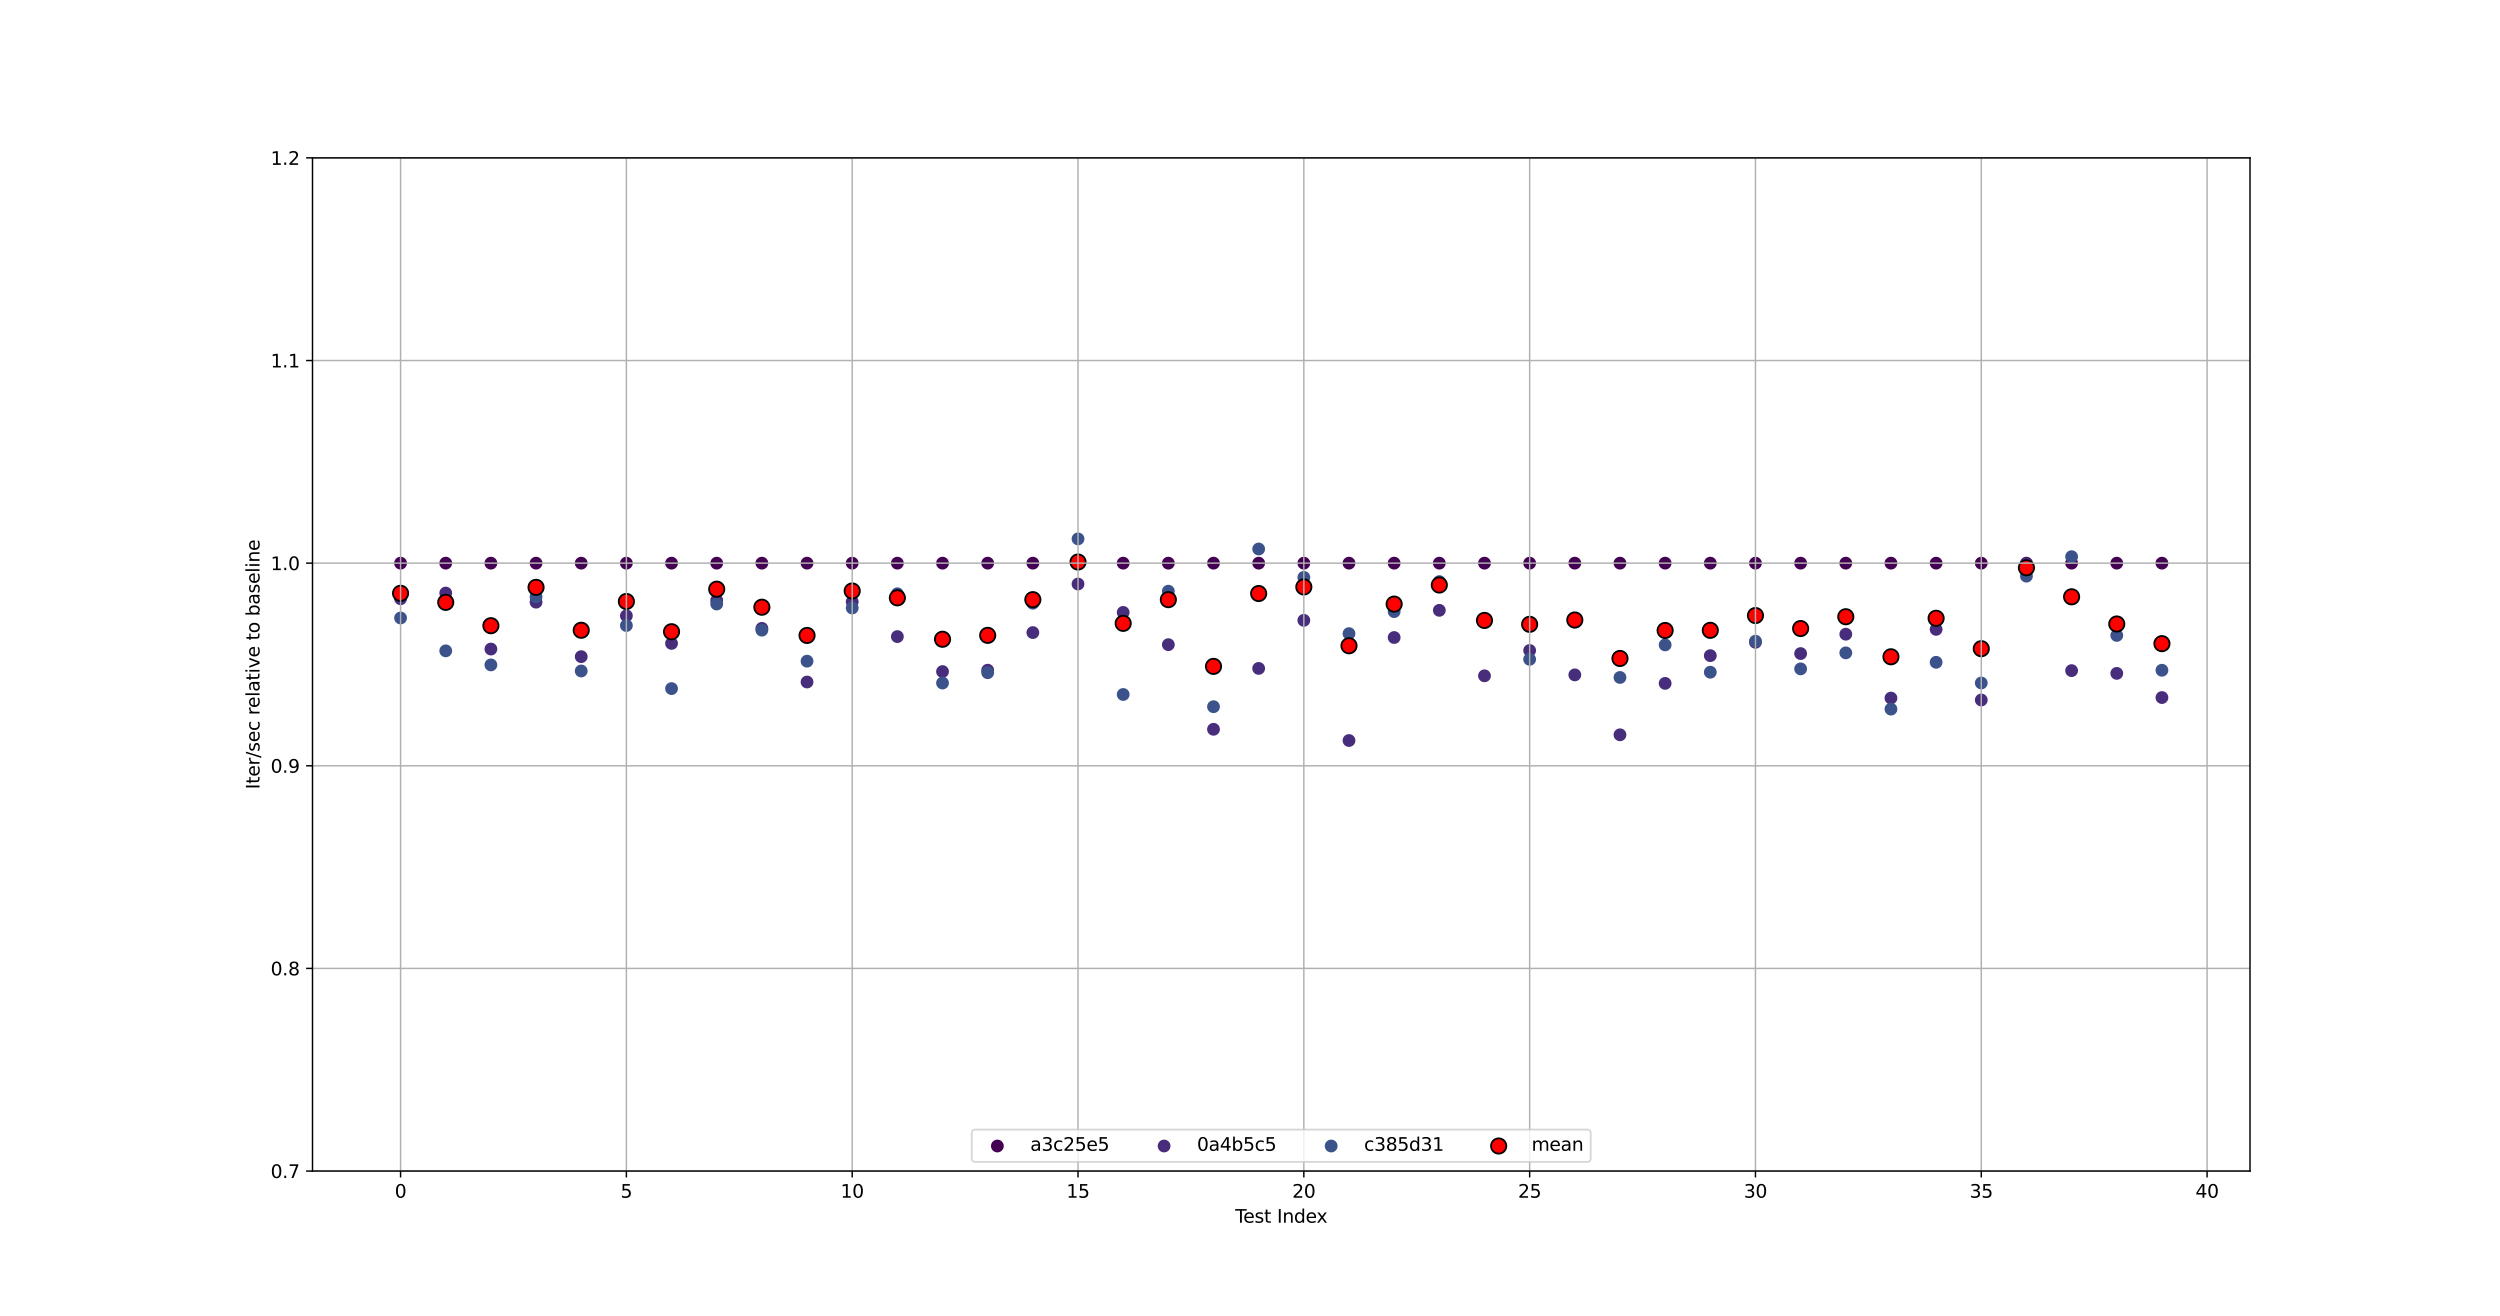 <?xml version="1.0" encoding="utf-8" standalone="no"?>
<!DOCTYPE svg PUBLIC "-//W3C//DTD SVG 1.1//EN"
  "http://www.w3.org/Graphics/SVG/1.1/DTD/svg11.dtd">
<svg xmlns:xlink="http://www.w3.org/1999/xlink" width="1368pt" height="720pt" viewBox="0 0 1368 720" xmlns="http://www.w3.org/2000/svg" version="1.1">
 <defs>
  <style type="text/css">*{stroke-linejoin: round; stroke-linecap: butt}</style>
 </defs>
 <g id="figure_1">
  <g id="patch_1">
   <path d="M 0 720 
L 1368 720 
L 1368 0 
L 0 0 
z
" style="fill: #ffffff"/>
  </g>
  <g id="axes_1">
   <g id="patch_2">
    <path d="M 171 640.8 
L 1231.2 640.8 
L 1231.2 86.4 
L 171 86.4 
z
" style="fill: #ffffff"/>
   </g>
   <g id="PathCollection_1">
    <defs>
     <path id="m8fc1630a87" d="M 0 3 
C 0.796 3 1.559 2.684 2.121 2.121 
C 2.684 1.559 3 0.796 3 0 
C 3 -0.796 2.684 -1.559 2.121 -2.121 
C 1.559 -2.684 0.796 -3 0 -3 
C -0.796 -3 -1.559 -2.684 -2.121 -2.121 
C -2.684 -1.559 -3 -0.796 -3 0 
C -3 0.796 -2.684 1.559 -2.121 2.121 
C -1.559 2.684 -0.796 3 0 3 
z
" style="stroke: #440154"/>
    </defs>
    <g clip-path="url(#pbb18da3e48)">
     <use xlink:href="#m8fc1630a87" x="219.191" y="308.16" style="fill: #440154; stroke: #440154"/>
    </g>
   </g>
   <g id="PathCollection_2">
    <defs>
     <path id="m961dd4db34" d="M 0 3 
C 0.796 3 1.559 2.684 2.121 2.121 
C 2.684 1.559 3 0.796 3 0 
C 3 -0.796 2.684 -1.559 2.121 -2.121 
C 1.559 -2.684 0.796 -3 0 -3 
C -0.796 -3 -1.559 -2.684 -2.121 -2.121 
C -2.684 -1.559 -3 -0.796 -3 0 
C -3 0.796 -2.684 1.559 -2.121 2.121 
C -1.559 2.684 -0.796 3 0 3 
z
" style="stroke: #472d7b"/>
    </defs>
    <g clip-path="url(#pbb18da3e48)">
     <use xlink:href="#m961dd4db34" x="219.191" y="327.631" style="fill: #472d7b; stroke: #472d7b"/>
    </g>
   </g>
   <g id="PathCollection_3">
    <defs>
     <path id="m133e58f0ca" d="M 0 3 
C 0.796 3 1.559 2.684 2.121 2.121 
C 2.684 1.559 3 0.796 3 0 
C 3 -0.796 2.684 -1.559 2.121 -2.121 
C 1.559 -2.684 0.796 -3 0 -3 
C -0.796 -3 -1.559 -2.684 -2.121 -2.121 
C -2.684 -1.559 -3 -0.796 -3 0 
C -3 0.796 -2.684 1.559 -2.121 2.121 
C -1.559 2.684 -0.796 3 0 3 
z
" style="stroke: #3b528b"/>
    </defs>
    <g clip-path="url(#pbb18da3e48)">
     <use xlink:href="#m133e58f0ca" x="219.191" y="338.146" style="fill: #3b528b; stroke: #3b528b"/>
    </g>
   </g>
   <g id="PathCollection_4">
    <defs>
     <path id="m217c7705a6" d="M 0 4.183 
C 1.109 4.183 2.174 3.743 2.958 2.958 
C 3.743 2.174 4.183 1.109 4.183 0 
C 4.183 -1.109 3.743 -2.174 2.958 -2.958 
C 2.174 -3.743 1.109 -4.183 0 -4.183 
C -1.109 -4.183 -2.174 -3.743 -2.958 -2.958 
C -3.743 -2.174 -4.183 -1.109 -4.183 0 
C -4.183 1.109 -3.743 2.174 -2.958 2.958 
C -2.174 3.743 -1.109 4.183 0 4.183 
z
" style="stroke: #000000"/>
    </defs>
    <g clip-path="url(#pbb18da3e48)">
     <use xlink:href="#m217c7705a6" x="219.191" y="324.646" style="fill: #ff0000; stroke: #000000"/>
    </g>
   </g>
   <g id="PathCollection_5">
    <g clip-path="url(#pbb18da3e48)">
     <use xlink:href="#m8fc1630a87" x="243.904" y="308.16" style="fill: #440154; stroke: #440154"/>
    </g>
   </g>
   <g id="PathCollection_6">
    <g clip-path="url(#pbb18da3e48)">
     <use xlink:href="#m961dd4db34" x="243.904" y="324.518" style="fill: #472d7b; stroke: #472d7b"/>
    </g>
   </g>
   <g id="PathCollection_7">
    <g clip-path="url(#pbb18da3e48)">
     <use xlink:href="#m133e58f0ca" x="243.904" y="356.144" style="fill: #3b528b; stroke: #3b528b"/>
    </g>
   </g>
   <g id="PathCollection_8">
    <g clip-path="url(#pbb18da3e48)">
     <use xlink:href="#m217c7705a6" x="243.904" y="329.607" style="fill: #ff0000; stroke: #000000"/>
    </g>
   </g>
   <g id="PathCollection_9">
    <g clip-path="url(#pbb18da3e48)">
     <use xlink:href="#m8fc1630a87" x="268.617" y="308.16" style="fill: #440154; stroke: #440154"/>
    </g>
   </g>
   <g id="PathCollection_10">
    <g clip-path="url(#pbb18da3e48)">
     <use xlink:href="#m961dd4db34" x="268.617" y="355.158" style="fill: #472d7b; stroke: #472d7b"/>
    </g>
   </g>
   <g id="PathCollection_11">
    <g clip-path="url(#pbb18da3e48)">
     <use xlink:href="#m133e58f0ca" x="268.617" y="363.835" style="fill: #3b528b; stroke: #3b528b"/>
    </g>
   </g>
   <g id="PathCollection_12">
    <g clip-path="url(#pbb18da3e48)">
     <use xlink:href="#m217c7705a6" x="268.617" y="342.384" style="fill: #ff0000; stroke: #000000"/>
    </g>
   </g>
   <g id="PathCollection_13">
    <g clip-path="url(#pbb18da3e48)">
     <use xlink:href="#m8fc1630a87" x="293.331" y="308.16" style="fill: #440154; stroke: #440154"/>
    </g>
   </g>
   <g id="PathCollection_14">
    <g clip-path="url(#pbb18da3e48)">
     <use xlink:href="#m961dd4db34" x="293.331" y="329.508" style="fill: #472d7b; stroke: #472d7b"/>
    </g>
   </g>
   <g id="PathCollection_15">
    <g clip-path="url(#pbb18da3e48)">
     <use xlink:href="#m133e58f0ca" x="293.331" y="326.53" style="fill: #3b528b; stroke: #3b528b"/>
    </g>
   </g>
   <g id="PathCollection_16">
    <g clip-path="url(#pbb18da3e48)">
     <use xlink:href="#m217c7705a6" x="293.331" y="321.399" style="fill: #ff0000; stroke: #000000"/>
    </g>
   </g>
   <g id="PathCollection_17">
    <g clip-path="url(#pbb18da3e48)">
     <use xlink:href="#m8fc1630a87" x="318.044" y="308.16" style="fill: #440154; stroke: #440154"/>
    </g>
   </g>
   <g id="PathCollection_18">
    <g clip-path="url(#pbb18da3e48)">
     <use xlink:href="#m961dd4db34" x="318.044" y="359.321" style="fill: #472d7b; stroke: #472d7b"/>
    </g>
   </g>
   <g id="PathCollection_19">
    <g clip-path="url(#pbb18da3e48)">
     <use xlink:href="#m133e58f0ca" x="318.044" y="367.163" style="fill: #3b528b; stroke: #3b528b"/>
    </g>
   </g>
   <g id="PathCollection_20">
    <g clip-path="url(#pbb18da3e48)">
     <use xlink:href="#m217c7705a6" x="318.044" y="344.881" style="fill: #ff0000; stroke: #000000"/>
    </g>
   </g>
   <g id="PathCollection_21">
    <g clip-path="url(#pbb18da3e48)">
     <use xlink:href="#m8fc1630a87" x="342.757" y="308.16" style="fill: #440154; stroke: #440154"/>
    </g>
   </g>
   <g id="PathCollection_22">
    <g clip-path="url(#pbb18da3e48)">
     <use xlink:href="#m961dd4db34" x="342.757" y="336.953" style="fill: #472d7b; stroke: #472d7b"/>
    </g>
   </g>
   <g id="PathCollection_23">
    <g clip-path="url(#pbb18da3e48)">
     <use xlink:href="#m133e58f0ca" x="342.757" y="342.282" style="fill: #3b528b; stroke: #3b528b"/>
    </g>
   </g>
   <g id="PathCollection_24">
    <g clip-path="url(#pbb18da3e48)">
     <use xlink:href="#m217c7705a6" x="342.757" y="329.132" style="fill: #ff0000; stroke: #000000"/>
    </g>
   </g>
   <g id="PathCollection_25">
    <g clip-path="url(#pbb18da3e48)">
     <use xlink:href="#m8fc1630a87" x="367.471" y="308.16" style="fill: #440154; stroke: #440154"/>
    </g>
   </g>
   <g id="PathCollection_26">
    <g clip-path="url(#pbb18da3e48)">
     <use xlink:href="#m961dd4db34" x="367.471" y="352.074" style="fill: #472d7b; stroke: #472d7b"/>
    </g>
   </g>
   <g id="PathCollection_27">
    <g clip-path="url(#pbb18da3e48)">
     <use xlink:href="#m133e58f0ca" x="367.471" y="376.796" style="fill: #3b528b; stroke: #3b528b"/>
    </g>
   </g>
   <g id="PathCollection_28">
    <g clip-path="url(#pbb18da3e48)">
     <use xlink:href="#m217c7705a6" x="367.471" y="345.677" style="fill: #ff0000; stroke: #000000"/>
    </g>
   </g>
   <g id="PathCollection_29">
    <g clip-path="url(#pbb18da3e48)">
     <use xlink:href="#m8fc1630a87" x="392.184" y="308.16" style="fill: #440154; stroke: #440154"/>
    </g>
   </g>
   <g id="PathCollection_30">
    <g clip-path="url(#pbb18da3e48)">
     <use xlink:href="#m961dd4db34" x="392.184" y="328.508" style="fill: #472d7b; stroke: #472d7b"/>
    </g>
   </g>
   <g id="PathCollection_31">
    <g clip-path="url(#pbb18da3e48)">
     <use xlink:href="#m133e58f0ca" x="392.184" y="330.516" style="fill: #3b528b; stroke: #3b528b"/>
    </g>
   </g>
   <g id="PathCollection_32">
    <g clip-path="url(#pbb18da3e48)">
     <use xlink:href="#m217c7705a6" x="392.184" y="322.395" style="fill: #ff0000; stroke: #000000"/>
    </g>
   </g>
   <g id="PathCollection_33">
    <g clip-path="url(#pbb18da3e48)">
     <use xlink:href="#m8fc1630a87" x="416.897" y="308.16" style="fill: #440154; stroke: #440154"/>
    </g>
   </g>
   <g id="PathCollection_34">
    <g clip-path="url(#pbb18da3e48)">
     <use xlink:href="#m961dd4db34" x="416.897" y="343.837" style="fill: #472d7b; stroke: #472d7b"/>
    </g>
   </g>
   <g id="PathCollection_35">
    <g clip-path="url(#pbb18da3e48)">
     <use xlink:href="#m133e58f0ca" x="416.897" y="344.821" style="fill: #3b528b; stroke: #3b528b"/>
    </g>
   </g>
   <g id="PathCollection_36">
    <g clip-path="url(#pbb18da3e48)">
     <use xlink:href="#m217c7705a6" x="416.897" y="332.273" style="fill: #ff0000; stroke: #000000"/>
    </g>
   </g>
   <g id="PathCollection_37">
    <g clip-path="url(#pbb18da3e48)">
     <use xlink:href="#m8fc1630a87" x="441.61" y="308.16" style="fill: #440154; stroke: #440154"/>
    </g>
   </g>
   <g id="PathCollection_38">
    <g clip-path="url(#pbb18da3e48)">
     <use xlink:href="#m961dd4db34" x="441.61" y="373.201" style="fill: #472d7b; stroke: #472d7b"/>
    </g>
   </g>
   <g id="PathCollection_39">
    <g clip-path="url(#pbb18da3e48)">
     <use xlink:href="#m133e58f0ca" x="441.61" y="361.795" style="fill: #3b528b; stroke: #3b528b"/>
    </g>
   </g>
   <g id="PathCollection_40">
    <g clip-path="url(#pbb18da3e48)">
     <use xlink:href="#m217c7705a6" x="441.61" y="347.719" style="fill: #ff0000; stroke: #000000"/>
    </g>
   </g>
   <g id="PathCollection_41">
    <g clip-path="url(#pbb18da3e48)">
     <use xlink:href="#m8fc1630a87" x="466.324" y="308.16" style="fill: #440154; stroke: #440154"/>
    </g>
   </g>
   <g id="PathCollection_42">
    <g clip-path="url(#pbb18da3e48)">
     <use xlink:href="#m961dd4db34" x="466.324" y="329.308" style="fill: #472d7b; stroke: #472d7b"/>
    </g>
   </g>
   <g id="PathCollection_43">
    <g clip-path="url(#pbb18da3e48)">
     <use xlink:href="#m133e58f0ca" x="466.324" y="332.69" style="fill: #3b528b; stroke: #3b528b"/>
    </g>
   </g>
   <g id="PathCollection_44">
    <g clip-path="url(#pbb18da3e48)">
     <use xlink:href="#m217c7705a6" x="466.324" y="323.386" style="fill: #ff0000; stroke: #000000"/>
    </g>
   </g>
   <g id="PathCollection_45">
    <g clip-path="url(#pbb18da3e48)">
     <use xlink:href="#m8fc1630a87" x="491.037" y="308.16" style="fill: #440154; stroke: #440154"/>
    </g>
   </g>
   <g id="PathCollection_46">
    <g clip-path="url(#pbb18da3e48)">
     <use xlink:href="#m961dd4db34" x="491.037" y="348.338" style="fill: #472d7b; stroke: #472d7b"/>
    </g>
   </g>
   <g id="PathCollection_47">
    <g clip-path="url(#pbb18da3e48)">
     <use xlink:href="#m133e58f0ca" x="491.037" y="324.912" style="fill: #3b528b; stroke: #3b528b"/>
    </g>
   </g>
   <g id="PathCollection_48">
    <g clip-path="url(#pbb18da3e48)">
     <use xlink:href="#m217c7705a6" x="491.037" y="327.137" style="fill: #ff0000; stroke: #000000"/>
    </g>
   </g>
   <g id="PathCollection_49">
    <g clip-path="url(#pbb18da3e48)">
     <use xlink:href="#m8fc1630a87" x="515.75" y="308.16" style="fill: #440154; stroke: #440154"/>
    </g>
   </g>
   <g id="PathCollection_50">
    <g clip-path="url(#pbb18da3e48)">
     <use xlink:href="#m961dd4db34" x="515.75" y="367.482" style="fill: #472d7b; stroke: #472d7b"/>
    </g>
   </g>
   <g id="PathCollection_51">
    <g clip-path="url(#pbb18da3e48)">
     <use xlink:href="#m133e58f0ca" x="515.75" y="373.748" style="fill: #3b528b; stroke: #3b528b"/>
    </g>
   </g>
   <g id="PathCollection_52">
    <g clip-path="url(#pbb18da3e48)">
     <use xlink:href="#m217c7705a6" x="515.75" y="349.797" style="fill: #ff0000; stroke: #000000"/>
    </g>
   </g>
   <g id="PathCollection_53">
    <g clip-path="url(#pbb18da3e48)">
     <use xlink:href="#m8fc1630a87" x="540.464" y="308.16" style="fill: #440154; stroke: #440154"/>
    </g>
   </g>
   <g id="PathCollection_54">
    <g clip-path="url(#pbb18da3e48)">
     <use xlink:href="#m961dd4db34" x="540.464" y="366.73" style="fill: #472d7b; stroke: #472d7b"/>
    </g>
   </g>
   <g id="PathCollection_55">
    <g clip-path="url(#pbb18da3e48)">
     <use xlink:href="#m133e58f0ca" x="540.464" y="368.109" style="fill: #3b528b; stroke: #3b528b"/>
    </g>
   </g>
   <g id="PathCollection_56">
    <g clip-path="url(#pbb18da3e48)">
     <use xlink:href="#m217c7705a6" x="540.464" y="347.666" style="fill: #ff0000; stroke: #000000"/>
    </g>
   </g>
   <g id="PathCollection_57">
    <g clip-path="url(#pbb18da3e48)">
     <use xlink:href="#m8fc1630a87" x="565.177" y="308.16" style="fill: #440154; stroke: #440154"/>
    </g>
   </g>
   <g id="PathCollection_58">
    <g clip-path="url(#pbb18da3e48)">
     <use xlink:href="#m961dd4db34" x="565.177" y="346.145" style="fill: #472d7b; stroke: #472d7b"/>
    </g>
   </g>
   <g id="PathCollection_59">
    <g clip-path="url(#pbb18da3e48)">
     <use xlink:href="#m133e58f0ca" x="565.177" y="330.088" style="fill: #3b528b; stroke: #3b528b"/>
    </g>
   </g>
   <g id="PathCollection_60">
    <g clip-path="url(#pbb18da3e48)">
     <use xlink:href="#m217c7705a6" x="565.177" y="328.131" style="fill: #ff0000; stroke: #000000"/>
    </g>
   </g>
   <g id="PathCollection_61">
    <g clip-path="url(#pbb18da3e48)">
     <use xlink:href="#m8fc1630a87" x="589.89" y="308.16" style="fill: #440154; stroke: #440154"/>
    </g>
   </g>
   <g id="PathCollection_62">
    <g clip-path="url(#pbb18da3e48)">
     <use xlink:href="#m961dd4db34" x="589.89" y="319.575" style="fill: #472d7b; stroke: #472d7b"/>
    </g>
   </g>
   <g id="PathCollection_63">
    <g clip-path="url(#pbb18da3e48)">
     <use xlink:href="#m133e58f0ca" x="589.89" y="294.875" style="fill: #3b528b; stroke: #3b528b"/>
    </g>
   </g>
   <g id="PathCollection_64">
    <g clip-path="url(#pbb18da3e48)">
     <use xlink:href="#m217c7705a6" x="589.89" y="307.537" style="fill: #ff0000; stroke: #000000"/>
    </g>
   </g>
   <g id="PathCollection_65">
    <g clip-path="url(#pbb18da3e48)">
     <use xlink:href="#m8fc1630a87" x="614.603" y="308.16" style="fill: #440154; stroke: #440154"/>
    </g>
   </g>
   <g id="PathCollection_66">
    <g clip-path="url(#pbb18da3e48)">
     <use xlink:href="#m961dd4db34" x="614.603" y="335.116" style="fill: #472d7b; stroke: #472d7b"/>
    </g>
   </g>
   <g id="PathCollection_67">
    <g clip-path="url(#pbb18da3e48)">
     <use xlink:href="#m133e58f0ca" x="614.603" y="380.02" style="fill: #3b528b; stroke: #3b528b"/>
    </g>
   </g>
   <g id="PathCollection_68">
    <g clip-path="url(#pbb18da3e48)">
     <use xlink:href="#m217c7705a6" x="614.603" y="341.099" style="fill: #ff0000; stroke: #000000"/>
    </g>
   </g>
   <g id="PathCollection_69">
    <g clip-path="url(#pbb18da3e48)">
     <use xlink:href="#m8fc1630a87" x="639.317" y="308.16" style="fill: #440154; stroke: #440154"/>
    </g>
   </g>
   <g id="PathCollection_70">
    <g clip-path="url(#pbb18da3e48)">
     <use xlink:href="#m961dd4db34" x="639.317" y="352.756" style="fill: #472d7b; stroke: #472d7b"/>
    </g>
   </g>
   <g id="PathCollection_71">
    <g clip-path="url(#pbb18da3e48)">
     <use xlink:href="#m133e58f0ca" x="639.317" y="323.492" style="fill: #3b528b; stroke: #3b528b"/>
    </g>
   </g>
   <g id="PathCollection_72">
    <g clip-path="url(#pbb18da3e48)">
     <use xlink:href="#m217c7705a6" x="639.317" y="328.136" style="fill: #ff0000; stroke: #000000"/>
    </g>
   </g>
   <g id="PathCollection_73">
    <g clip-path="url(#pbb18da3e48)">
     <use xlink:href="#m8fc1630a87" x="664.03" y="308.16" style="fill: #440154; stroke: #440154"/>
    </g>
   </g>
   <g id="PathCollection_74">
    <g clip-path="url(#pbb18da3e48)">
     <use xlink:href="#m961dd4db34" x="664.03" y="399.068" style="fill: #472d7b; stroke: #472d7b"/>
    </g>
   </g>
   <g id="PathCollection_75">
    <g clip-path="url(#pbb18da3e48)">
     <use xlink:href="#m133e58f0ca" x="664.03" y="386.708" style="fill: #3b528b; stroke: #3b528b"/>
    </g>
   </g>
   <g id="PathCollection_76">
    <g clip-path="url(#pbb18da3e48)">
     <use xlink:href="#m217c7705a6" x="664.03" y="364.645" style="fill: #ff0000; stroke: #000000"/>
    </g>
   </g>
   <g id="PathCollection_77">
    <g clip-path="url(#pbb18da3e48)">
     <use xlink:href="#m8fc1630a87" x="688.743" y="308.16" style="fill: #440154; stroke: #440154"/>
    </g>
   </g>
   <g id="PathCollection_78">
    <g clip-path="url(#pbb18da3e48)">
     <use xlink:href="#m961dd4db34" x="688.743" y="365.761" style="fill: #472d7b; stroke: #472d7b"/>
    </g>
   </g>
   <g id="PathCollection_79">
    <g clip-path="url(#pbb18da3e48)">
     <use xlink:href="#m133e58f0ca" x="688.743" y="300.416" style="fill: #3b528b; stroke: #3b528b"/>
    </g>
   </g>
   <g id="PathCollection_80">
    <g clip-path="url(#pbb18da3e48)">
     <use xlink:href="#m217c7705a6" x="688.743" y="324.779" style="fill: #ff0000; stroke: #000000"/>
    </g>
   </g>
   <g id="PathCollection_81">
    <g clip-path="url(#pbb18da3e48)">
     <use xlink:href="#m8fc1630a87" x="713.457" y="308.16" style="fill: #440154; stroke: #440154"/>
    </g>
   </g>
   <g id="PathCollection_82">
    <g clip-path="url(#pbb18da3e48)">
     <use xlink:href="#m961dd4db34" x="713.457" y="339.451" style="fill: #472d7b; stroke: #472d7b"/>
    </g>
   </g>
   <g id="PathCollection_83">
    <g clip-path="url(#pbb18da3e48)">
     <use xlink:href="#m133e58f0ca" x="713.457" y="315.951" style="fill: #3b528b; stroke: #3b528b"/>
    </g>
   </g>
   <g id="PathCollection_84">
    <g clip-path="url(#pbb18da3e48)">
     <use xlink:href="#m217c7705a6" x="713.457" y="321.187" style="fill: #ff0000; stroke: #000000"/>
    </g>
   </g>
   <g id="PathCollection_85">
    <g clip-path="url(#pbb18da3e48)">
     <use xlink:href="#m8fc1630a87" x="738.17" y="308.16" style="fill: #440154; stroke: #440154"/>
    </g>
   </g>
   <g id="PathCollection_86">
    <g clip-path="url(#pbb18da3e48)">
     <use xlink:href="#m961dd4db34" x="738.17" y="405.208" style="fill: #472d7b; stroke: #472d7b"/>
    </g>
   </g>
   <g id="PathCollection_87">
    <g clip-path="url(#pbb18da3e48)">
     <use xlink:href="#m133e58f0ca" x="738.17" y="346.725" style="fill: #3b528b; stroke: #3b528b"/>
    </g>
   </g>
   <g id="PathCollection_88">
    <g clip-path="url(#pbb18da3e48)">
     <use xlink:href="#m217c7705a6" x="738.17" y="353.364" style="fill: #ff0000; stroke: #000000"/>
    </g>
   </g>
   <g id="PathCollection_89">
    <g clip-path="url(#pbb18da3e48)">
     <use xlink:href="#m8fc1630a87" x="762.883" y="308.16" style="fill: #440154; stroke: #440154"/>
    </g>
   </g>
   <g id="PathCollection_90">
    <g clip-path="url(#pbb18da3e48)">
     <use xlink:href="#m961dd4db34" x="762.883" y="348.845" style="fill: #472d7b; stroke: #472d7b"/>
    </g>
   </g>
   <g id="PathCollection_91">
    <g clip-path="url(#pbb18da3e48)">
     <use xlink:href="#m133e58f0ca" x="762.883" y="334.665" style="fill: #3b528b; stroke: #3b528b"/>
    </g>
   </g>
   <g id="PathCollection_92">
    <g clip-path="url(#pbb18da3e48)">
     <use xlink:href="#m217c7705a6" x="762.883" y="330.557" style="fill: #ff0000; stroke: #000000"/>
    </g>
   </g>
   <g id="PathCollection_93">
    <g clip-path="url(#pbb18da3e48)">
     <use xlink:href="#m8fc1630a87" x="787.597" y="308.16" style="fill: #440154; stroke: #440154"/>
    </g>
   </g>
   <g id="PathCollection_94">
    <g clip-path="url(#pbb18da3e48)">
     <use xlink:href="#m961dd4db34" x="787.597" y="333.974" style="fill: #472d7b; stroke: #472d7b"/>
    </g>
   </g>
   <g id="PathCollection_95">
    <g clip-path="url(#pbb18da3e48)">
     <use xlink:href="#m133e58f0ca" x="787.597" y="318.239" style="fill: #3b528b; stroke: #3b528b"/>
    </g>
   </g>
   <g id="PathCollection_96">
    <g clip-path="url(#pbb18da3e48)">
     <use xlink:href="#m217c7705a6" x="787.597" y="320.124" style="fill: #ff0000; stroke: #000000"/>
    </g>
   </g>
   <g id="PathCollection_97">
    <g clip-path="url(#pbb18da3e48)">
     <use xlink:href="#m8fc1630a87" x="812.31" y="308.16" style="fill: #440154; stroke: #440154"/>
    </g>
   </g>
   <g id="PathCollection_98">
    <g clip-path="url(#pbb18da3e48)">
     <use xlink:href="#m961dd4db34" x="812.31" y="369.808" style="fill: #472d7b; stroke: #472d7b"/>
    </g>
   </g>
   <g id="PathCollection_99">
    <g clip-path="url(#pbb18da3e48)">
     <use xlink:href="#m133e58f0ca" x="812.31" y="340.508" style="fill: #3b528b; stroke: #3b528b"/>
    </g>
   </g>
   <g id="PathCollection_100">
    <g clip-path="url(#pbb18da3e48)">
     <use xlink:href="#m217c7705a6" x="812.31" y="339.492" style="fill: #ff0000; stroke: #000000"/>
    </g>
   </g>
   <g id="PathCollection_101">
    <g clip-path="url(#pbb18da3e48)">
     <use xlink:href="#m8fc1630a87" x="837.023" y="308.16" style="fill: #440154; stroke: #440154"/>
    </g>
   </g>
   <g id="PathCollection_102">
    <g clip-path="url(#pbb18da3e48)">
     <use xlink:href="#m961dd4db34" x="837.023" y="355.947" style="fill: #472d7b; stroke: #472d7b"/>
    </g>
   </g>
   <g id="PathCollection_103">
    <g clip-path="url(#pbb18da3e48)">
     <use xlink:href="#m133e58f0ca" x="837.023" y="360.777" style="fill: #3b528b; stroke: #3b528b"/>
    </g>
   </g>
   <g id="PathCollection_104">
    <g clip-path="url(#pbb18da3e48)">
     <use xlink:href="#m217c7705a6" x="837.023" y="341.628" style="fill: #ff0000; stroke: #000000"/>
    </g>
   </g>
   <g id="PathCollection_105">
    <g clip-path="url(#pbb18da3e48)">
     <use xlink:href="#m8fc1630a87" x="861.736" y="308.16" style="fill: #440154; stroke: #440154"/>
    </g>
   </g>
   <g id="PathCollection_106">
    <g clip-path="url(#pbb18da3e48)">
     <use xlink:href="#m961dd4db34" x="861.736" y="369.292" style="fill: #472d7b; stroke: #472d7b"/>
    </g>
   </g>
   <g id="PathCollection_107">
    <g clip-path="url(#pbb18da3e48)">
     <use xlink:href="#m133e58f0ca" x="861.736" y="340.328" style="fill: #3b528b; stroke: #3b528b"/>
    </g>
   </g>
   <g id="PathCollection_108">
    <g clip-path="url(#pbb18da3e48)">
     <use xlink:href="#m217c7705a6" x="861.736" y="339.26" style="fill: #ff0000; stroke: #000000"/>
    </g>
   </g>
   <g id="PathCollection_109">
    <g clip-path="url(#pbb18da3e48)">
     <use xlink:href="#m8fc1630a87" x="886.45" y="308.16" style="fill: #440154; stroke: #440154"/>
    </g>
   </g>
   <g id="PathCollection_110">
    <g clip-path="url(#pbb18da3e48)">
     <use xlink:href="#m961dd4db34" x="886.45" y="402.084" style="fill: #472d7b; stroke: #472d7b"/>
    </g>
   </g>
   <g id="PathCollection_111">
    <g clip-path="url(#pbb18da3e48)">
     <use xlink:href="#m133e58f0ca" x="886.45" y="370.709" style="fill: #3b528b; stroke: #3b528b"/>
    </g>
   </g>
   <g id="PathCollection_112">
    <g clip-path="url(#pbb18da3e48)">
     <use xlink:href="#m217c7705a6" x="886.45" y="360.318" style="fill: #ff0000; stroke: #000000"/>
    </g>
   </g>
   <g id="PathCollection_113">
    <g clip-path="url(#pbb18da3e48)">
     <use xlink:href="#m8fc1630a87" x="911.163" y="308.16" style="fill: #440154; stroke: #440154"/>
    </g>
   </g>
   <g id="PathCollection_114">
    <g clip-path="url(#pbb18da3e48)">
     <use xlink:href="#m961dd4db34" x="911.163" y="373.945" style="fill: #472d7b; stroke: #472d7b"/>
    </g>
   </g>
   <g id="PathCollection_115">
    <g clip-path="url(#pbb18da3e48)">
     <use xlink:href="#m133e58f0ca" x="911.163" y="352.885" style="fill: #3b528b; stroke: #3b528b"/>
    </g>
   </g>
   <g id="PathCollection_116">
    <g clip-path="url(#pbb18da3e48)">
     <use xlink:href="#m217c7705a6" x="911.163" y="344.997" style="fill: #ff0000; stroke: #000000"/>
    </g>
   </g>
   <g id="PathCollection_117">
    <g clip-path="url(#pbb18da3e48)">
     <use xlink:href="#m8fc1630a87" x="935.876" y="308.16" style="fill: #440154; stroke: #440154"/>
    </g>
   </g>
   <g id="PathCollection_118">
    <g clip-path="url(#pbb18da3e48)">
     <use xlink:href="#m961dd4db34" x="935.876" y="358.758" style="fill: #472d7b; stroke: #472d7b"/>
    </g>
   </g>
   <g id="PathCollection_119">
    <g clip-path="url(#pbb18da3e48)">
     <use xlink:href="#m133e58f0ca" x="935.876" y="367.836" style="fill: #3b528b; stroke: #3b528b"/>
    </g>
   </g>
   <g id="PathCollection_120">
    <g clip-path="url(#pbb18da3e48)">
     <use xlink:href="#m217c7705a6" x="935.876" y="344.918" style="fill: #ff0000; stroke: #000000"/>
    </g>
   </g>
   <g id="PathCollection_121">
    <g clip-path="url(#pbb18da3e48)">
     <use xlink:href="#m8fc1630a87" x="960.59" y="308.16" style="fill: #440154; stroke: #440154"/>
    </g>
   </g>
   <g id="PathCollection_122">
    <g clip-path="url(#pbb18da3e48)">
     <use xlink:href="#m961dd4db34" x="960.59" y="351.473" style="fill: #472d7b; stroke: #472d7b"/>
    </g>
   </g>
   <g id="PathCollection_123">
    <g clip-path="url(#pbb18da3e48)">
     <use xlink:href="#m133e58f0ca" x="960.59" y="350.863" style="fill: #3b528b; stroke: #3b528b"/>
    </g>
   </g>
   <g id="PathCollection_124">
    <g clip-path="url(#pbb18da3e48)">
     <use xlink:href="#m217c7705a6" x="960.59" y="336.832" style="fill: #ff0000; stroke: #000000"/>
    </g>
   </g>
   <g id="PathCollection_125">
    <g clip-path="url(#pbb18da3e48)">
     <use xlink:href="#m8fc1630a87" x="985.303" y="308.16" style="fill: #440154; stroke: #440154"/>
    </g>
   </g>
   <g id="PathCollection_126">
    <g clip-path="url(#pbb18da3e48)">
     <use xlink:href="#m961dd4db34" x="985.303" y="357.635" style="fill: #472d7b; stroke: #472d7b"/>
    </g>
   </g>
   <g id="PathCollection_127">
    <g clip-path="url(#pbb18da3e48)">
     <use xlink:href="#m133e58f0ca" x="985.303" y="366.01" style="fill: #3b528b; stroke: #3b528b"/>
    </g>
   </g>
   <g id="PathCollection_128">
    <g clip-path="url(#pbb18da3e48)">
     <use xlink:href="#m217c7705a6" x="985.303" y="343.935" style="fill: #ff0000; stroke: #000000"/>
    </g>
   </g>
   <g id="PathCollection_129">
    <g clip-path="url(#pbb18da3e48)">
     <use xlink:href="#m8fc1630a87" x="1010.016" y="308.16" style="fill: #440154; stroke: #440154"/>
    </g>
   </g>
   <g id="PathCollection_130">
    <g clip-path="url(#pbb18da3e48)">
     <use xlink:href="#m961dd4db34" x="1010.016" y="347.037" style="fill: #472d7b; stroke: #472d7b"/>
    </g>
   </g>
   <g id="PathCollection_131">
    <g clip-path="url(#pbb18da3e48)">
     <use xlink:href="#m133e58f0ca" x="1010.016" y="357.249" style="fill: #3b528b; stroke: #3b528b"/>
    </g>
   </g>
   <g id="PathCollection_132">
    <g clip-path="url(#pbb18da3e48)">
     <use xlink:href="#m217c7705a6" x="1010.016" y="337.482" style="fill: #ff0000; stroke: #000000"/>
    </g>
   </g>
   <g id="PathCollection_133">
    <g clip-path="url(#pbb18da3e48)">
     <use xlink:href="#m8fc1630a87" x="1034.729" y="308.16" style="fill: #440154; stroke: #440154"/>
    </g>
   </g>
   <g id="PathCollection_134">
    <g clip-path="url(#pbb18da3e48)">
     <use xlink:href="#m961dd4db34" x="1034.729" y="381.987" style="fill: #472d7b; stroke: #472d7b"/>
    </g>
   </g>
   <g id="PathCollection_135">
    <g clip-path="url(#pbb18da3e48)">
     <use xlink:href="#m133e58f0ca" x="1034.729" y="388.023" style="fill: #3b528b; stroke: #3b528b"/>
    </g>
   </g>
   <g id="PathCollection_136">
    <g clip-path="url(#pbb18da3e48)">
     <use xlink:href="#m217c7705a6" x="1034.729" y="359.39" style="fill: #ff0000; stroke: #000000"/>
    </g>
   </g>
   <g id="PathCollection_137">
    <g clip-path="url(#pbb18da3e48)">
     <use xlink:href="#m8fc1630a87" x="1059.443" y="308.16" style="fill: #440154; stroke: #440154"/>
    </g>
   </g>
   <g id="PathCollection_138">
    <g clip-path="url(#pbb18da3e48)">
     <use xlink:href="#m961dd4db34" x="1059.443" y="344.392" style="fill: #472d7b; stroke: #472d7b"/>
    </g>
   </g>
   <g id="PathCollection_139">
    <g clip-path="url(#pbb18da3e48)">
     <use xlink:href="#m133e58f0ca" x="1059.443" y="362.403" style="fill: #3b528b; stroke: #3b528b"/>
    </g>
   </g>
   <g id="PathCollection_140">
    <g clip-path="url(#pbb18da3e48)">
     <use xlink:href="#m217c7705a6" x="1059.443" y="338.318" style="fill: #ff0000; stroke: #000000"/>
    </g>
   </g>
   <g id="PathCollection_141">
    <g clip-path="url(#pbb18da3e48)">
     <use xlink:href="#m8fc1630a87" x="1084.156" y="308.16" style="fill: #440154; stroke: #440154"/>
    </g>
   </g>
   <g id="PathCollection_142">
    <g clip-path="url(#pbb18da3e48)">
     <use xlink:href="#m961dd4db34" x="1084.156" y="383.027" style="fill: #472d7b; stroke: #472d7b"/>
    </g>
   </g>
   <g id="PathCollection_143">
    <g clip-path="url(#pbb18da3e48)">
     <use xlink:href="#m133e58f0ca" x="1084.156" y="373.727" style="fill: #3b528b; stroke: #3b528b"/>
    </g>
   </g>
   <g id="PathCollection_144">
    <g clip-path="url(#pbb18da3e48)">
     <use xlink:href="#m217c7705a6" x="1084.156" y="354.971" style="fill: #ff0000; stroke: #000000"/>
    </g>
   </g>
   <g id="PathCollection_145">
    <g clip-path="url(#pbb18da3e48)">
     <use xlink:href="#m8fc1630a87" x="1108.869" y="308.16" style="fill: #440154; stroke: #440154"/>
    </g>
   </g>
   <g id="PathCollection_146">
    <g clip-path="url(#pbb18da3e48)">
     <use xlink:href="#m961dd4db34" x="1108.869" y="308.586" style="fill: #472d7b; stroke: #472d7b"/>
    </g>
   </g>
   <g id="PathCollection_147">
    <g clip-path="url(#pbb18da3e48)">
     <use xlink:href="#m133e58f0ca" x="1108.869" y="315.263" style="fill: #3b528b; stroke: #3b528b"/>
    </g>
   </g>
   <g id="PathCollection_148">
    <g clip-path="url(#pbb18da3e48)">
     <use xlink:href="#m217c7705a6" x="1108.869" y="310.67" style="fill: #ff0000; stroke: #000000"/>
    </g>
   </g>
   <g id="PathCollection_149">
    <g clip-path="url(#pbb18da3e48)">
     <use xlink:href="#m8fc1630a87" x="1133.583" y="308.16" style="fill: #440154; stroke: #440154"/>
    </g>
   </g>
   <g id="PathCollection_150">
    <g clip-path="url(#pbb18da3e48)">
     <use xlink:href="#m961dd4db34" x="1133.583" y="366.966" style="fill: #472d7b; stroke: #472d7b"/>
    </g>
   </g>
   <g id="PathCollection_151">
    <g clip-path="url(#pbb18da3e48)">
     <use xlink:href="#m133e58f0ca" x="1133.583" y="304.61" style="fill: #3b528b; stroke: #3b528b"/>
    </g>
   </g>
   <g id="PathCollection_152">
    <g clip-path="url(#pbb18da3e48)">
     <use xlink:href="#m217c7705a6" x="1133.583" y="326.578" style="fill: #ff0000; stroke: #000000"/>
    </g>
   </g>
   <g id="PathCollection_153">
    <g clip-path="url(#pbb18da3e48)">
     <use xlink:href="#m8fc1630a87" x="1158.296" y="308.16" style="fill: #440154; stroke: #440154"/>
    </g>
   </g>
   <g id="PathCollection_154">
    <g clip-path="url(#pbb18da3e48)">
     <use xlink:href="#m961dd4db34" x="1158.296" y="368.474" style="fill: #472d7b; stroke: #472d7b"/>
    </g>
   </g>
   <g id="PathCollection_155">
    <g clip-path="url(#pbb18da3e48)">
     <use xlink:href="#m133e58f0ca" x="1158.296" y="347.708" style="fill: #3b528b; stroke: #3b528b"/>
    </g>
   </g>
   <g id="PathCollection_156">
    <g clip-path="url(#pbb18da3e48)">
     <use xlink:href="#m217c7705a6" x="1158.296" y="341.447" style="fill: #ff0000; stroke: #000000"/>
    </g>
   </g>
   <g id="PathCollection_157">
    <g clip-path="url(#pbb18da3e48)">
     <use xlink:href="#m8fc1630a87" x="1183.009" y="308.16" style="fill: #440154; stroke: #440154"/>
    </g>
   </g>
   <g id="PathCollection_158">
    <g clip-path="url(#pbb18da3e48)">
     <use xlink:href="#m961dd4db34" x="1183.009" y="381.697" style="fill: #472d7b; stroke: #472d7b"/>
    </g>
   </g>
   <g id="PathCollection_159">
    <g clip-path="url(#pbb18da3e48)">
     <use xlink:href="#m133e58f0ca" x="1183.009" y="366.764" style="fill: #3b528b; stroke: #3b528b"/>
    </g>
   </g>
   <g id="PathCollection_160">
    <g clip-path="url(#pbb18da3e48)">
     <use xlink:href="#m217c7705a6" x="1183.009" y="352.207" style="fill: #ff0000; stroke: #000000"/>
    </g>
   </g>
   <g id="matplotlib.axis_1">
    <g id="xtick_1">
     <g id="line2d_1">
      <path d="M 219.191 640.8 
L 219.191 86.4 
" clip-path="url(#pbb18da3e48)" style="fill: none; stroke: #b0b0b0; stroke-width: 0.8; stroke-linecap: square"/>
     </g>
     <g id="line2d_2">
      <defs>
       <path id="m6f9802dc8d" d="M 0 0 
L 0 3.5 
" style="stroke: #000000; stroke-width: 0.8"/>
      </defs>
      <g>
       <use xlink:href="#m6f9802dc8d" x="219.191" y="640.8" style="stroke: #000000; stroke-width: 0.8"/>
      </g>
     </g>
     <g id="text_1">
      <!-- 0 -->
      <g transform="translate(216.01 655.398) scale(0.1 -0.1)">
       <defs>
        <path id="DejaVuSans-30" d="M 2034 4250 
Q 1547 4250 1301 3770 
Q 1056 3291 1056 2328 
Q 1056 1369 1301 889 
Q 1547 409 2034 409 
Q 2525 409 2770 889 
Q 3016 1369 3016 2328 
Q 3016 3291 2770 3770 
Q 2525 4250 2034 4250 
z
M 2034 4750 
Q 2819 4750 3233 4129 
Q 3647 3509 3647 2328 
Q 3647 1150 3233 529 
Q 2819 -91 2034 -91 
Q 1250 -91 836 529 
Q 422 1150 422 2328 
Q 422 3509 836 4129 
Q 1250 4750 2034 4750 
z
" transform="scale(0.016)"/>
       </defs>
       <use xlink:href="#DejaVuSans-30"/>
      </g>
     </g>
    </g>
    <g id="xtick_2">
     <g id="line2d_3">
      <path d="M 342.757 640.8 
L 342.757 86.4 
" clip-path="url(#pbb18da3e48)" style="fill: none; stroke: #b0b0b0; stroke-width: 0.8; stroke-linecap: square"/>
     </g>
     <g id="line2d_4">
      <g>
       <use xlink:href="#m6f9802dc8d" x="342.757" y="640.8" style="stroke: #000000; stroke-width: 0.8"/>
      </g>
     </g>
     <g id="text_2">
      <!-- 5 -->
      <g transform="translate(339.576 655.398) scale(0.1 -0.1)">
       <defs>
        <path id="DejaVuSans-35" d="M 691 4666 
L 3169 4666 
L 3169 4134 
L 1269 4134 
L 1269 2991 
Q 1406 3038 1543 3061 
Q 1681 3084 1819 3084 
Q 2600 3084 3056 2656 
Q 3513 2228 3513 1497 
Q 3513 744 3044 326 
Q 2575 -91 1722 -91 
Q 1428 -91 1123 -41 
Q 819 9 494 109 
L 494 744 
Q 775 591 1075 516 
Q 1375 441 1709 441 
Q 2250 441 2565 725 
Q 2881 1009 2881 1497 
Q 2881 1984 2565 2268 
Q 2250 2553 1709 2553 
Q 1456 2553 1204 2497 
Q 953 2441 691 2322 
L 691 4666 
z
" transform="scale(0.016)"/>
       </defs>
       <use xlink:href="#DejaVuSans-35"/>
      </g>
     </g>
    </g>
    <g id="xtick_3">
     <g id="line2d_5">
      <path d="M 466.324 640.8 
L 466.324 86.4 
" clip-path="url(#pbb18da3e48)" style="fill: none; stroke: #b0b0b0; stroke-width: 0.8; stroke-linecap: square"/>
     </g>
     <g id="line2d_6">
      <g>
       <use xlink:href="#m6f9802dc8d" x="466.324" y="640.8" style="stroke: #000000; stroke-width: 0.8"/>
      </g>
     </g>
     <g id="text_3">
      <!-- 10 -->
      <g transform="translate(459.961 655.398) scale(0.1 -0.1)">
       <defs>
        <path id="DejaVuSans-31" d="M 794 531 
L 1825 531 
L 1825 4091 
L 703 3866 
L 703 4441 
L 1819 4666 
L 2450 4666 
L 2450 531 
L 3481 531 
L 3481 0 
L 794 0 
L 794 531 
z
" transform="scale(0.016)"/>
       </defs>
       <use xlink:href="#DejaVuSans-31"/>
       <use xlink:href="#DejaVuSans-30" x="63.623"/>
      </g>
     </g>
    </g>
    <g id="xtick_4">
     <g id="line2d_7">
      <path d="M 589.89 640.8 
L 589.89 86.4 
" clip-path="url(#pbb18da3e48)" style="fill: none; stroke: #b0b0b0; stroke-width: 0.8; stroke-linecap: square"/>
     </g>
     <g id="line2d_8">
      <g>
       <use xlink:href="#m6f9802dc8d" x="589.89" y="640.8" style="stroke: #000000; stroke-width: 0.8"/>
      </g>
     </g>
     <g id="text_4">
      <!-- 15 -->
      <g transform="translate(583.528 655.398) scale(0.1 -0.1)">
       <use xlink:href="#DejaVuSans-31"/>
       <use xlink:href="#DejaVuSans-35" x="63.623"/>
      </g>
     </g>
    </g>
    <g id="xtick_5">
     <g id="line2d_9">
      <path d="M 713.457 640.8 
L 713.457 86.4 
" clip-path="url(#pbb18da3e48)" style="fill: none; stroke: #b0b0b0; stroke-width: 0.8; stroke-linecap: square"/>
     </g>
     <g id="line2d_10">
      <g>
       <use xlink:href="#m6f9802dc8d" x="713.457" y="640.8" style="stroke: #000000; stroke-width: 0.8"/>
      </g>
     </g>
     <g id="text_5">
      <!-- 20 -->
      <g transform="translate(707.094 655.398) scale(0.1 -0.1)">
       <defs>
        <path id="DejaVuSans-32" d="M 1228 531 
L 3431 531 
L 3431 0 
L 469 0 
L 469 531 
Q 828 903 1448 1529 
Q 2069 2156 2228 2338 
Q 2531 2678 2651 2914 
Q 2772 3150 2772 3378 
Q 2772 3750 2511 3984 
Q 2250 4219 1831 4219 
Q 1534 4219 1204 4116 
Q 875 4013 500 3803 
L 500 4441 
Q 881 4594 1212 4672 
Q 1544 4750 1819 4750 
Q 2544 4750 2975 4387 
Q 3406 4025 3406 3419 
Q 3406 3131 3298 2873 
Q 3191 2616 2906 2266 
Q 2828 2175 2409 1742 
Q 1991 1309 1228 531 
z
" transform="scale(0.016)"/>
       </defs>
       <use xlink:href="#DejaVuSans-32"/>
       <use xlink:href="#DejaVuSans-30" x="63.623"/>
      </g>
     </g>
    </g>
    <g id="xtick_6">
     <g id="line2d_11">
      <path d="M 837.023 640.8 
L 837.023 86.4 
" clip-path="url(#pbb18da3e48)" style="fill: none; stroke: #b0b0b0; stroke-width: 0.8; stroke-linecap: square"/>
     </g>
     <g id="line2d_12">
      <g>
       <use xlink:href="#m6f9802dc8d" x="837.023" y="640.8" style="stroke: #000000; stroke-width: 0.8"/>
      </g>
     </g>
     <g id="text_6">
      <!-- 25 -->
      <g transform="translate(830.661 655.398) scale(0.1 -0.1)">
       <use xlink:href="#DejaVuSans-32"/>
       <use xlink:href="#DejaVuSans-35" x="63.623"/>
      </g>
     </g>
    </g>
    <g id="xtick_7">
     <g id="line2d_13">
      <path d="M 960.59 640.8 
L 960.59 86.4 
" clip-path="url(#pbb18da3e48)" style="fill: none; stroke: #b0b0b0; stroke-width: 0.8; stroke-linecap: square"/>
     </g>
     <g id="line2d_14">
      <g>
       <use xlink:href="#m6f9802dc8d" x="960.59" y="640.8" style="stroke: #000000; stroke-width: 0.8"/>
      </g>
     </g>
     <g id="text_7">
      <!-- 30 -->
      <g transform="translate(954.227 655.398) scale(0.1 -0.1)">
       <defs>
        <path id="DejaVuSans-33" d="M 2597 2516 
Q 3050 2419 3304 2112 
Q 3559 1806 3559 1356 
Q 3559 666 3084 287 
Q 2609 -91 1734 -91 
Q 1441 -91 1130 -33 
Q 819 25 488 141 
L 488 750 
Q 750 597 1062 519 
Q 1375 441 1716 441 
Q 2309 441 2620 675 
Q 2931 909 2931 1356 
Q 2931 1769 2642 2001 
Q 2353 2234 1838 2234 
L 1294 2234 
L 1294 2753 
L 1863 2753 
Q 2328 2753 2575 2939 
Q 2822 3125 2822 3475 
Q 2822 3834 2567 4026 
Q 2313 4219 1838 4219 
Q 1578 4219 1281 4162 
Q 984 4106 628 3988 
L 628 4550 
Q 988 4650 1302 4700 
Q 1616 4750 1894 4750 
Q 2613 4750 3031 4423 
Q 3450 4097 3450 3541 
Q 3450 3153 3228 2886 
Q 3006 2619 2597 2516 
z
" transform="scale(0.016)"/>
       </defs>
       <use xlink:href="#DejaVuSans-33"/>
       <use xlink:href="#DejaVuSans-30" x="63.623"/>
      </g>
     </g>
    </g>
    <g id="xtick_8">
     <g id="line2d_15">
      <path d="M 1084.156 640.8 
L 1084.156 86.4 
" clip-path="url(#pbb18da3e48)" style="fill: none; stroke: #b0b0b0; stroke-width: 0.8; stroke-linecap: square"/>
     </g>
     <g id="line2d_16">
      <g>
       <use xlink:href="#m6f9802dc8d" x="1084.156" y="640.8" style="stroke: #000000; stroke-width: 0.8"/>
      </g>
     </g>
     <g id="text_8">
      <!-- 35 -->
      <g transform="translate(1077.793 655.398) scale(0.1 -0.1)">
       <use xlink:href="#DejaVuSans-33"/>
       <use xlink:href="#DejaVuSans-35" x="63.623"/>
      </g>
     </g>
    </g>
    <g id="xtick_9">
     <g id="line2d_17">
      <path d="M 1207.722 640.8 
L 1207.722 86.4 
" clip-path="url(#pbb18da3e48)" style="fill: none; stroke: #b0b0b0; stroke-width: 0.8; stroke-linecap: square"/>
     </g>
     <g id="line2d_18">
      <g>
       <use xlink:href="#m6f9802dc8d" x="1207.722" y="640.8" style="stroke: #000000; stroke-width: 0.8"/>
      </g>
     </g>
     <g id="text_9">
      <!-- 40 -->
      <g transform="translate(1201.36 655.398) scale(0.1 -0.1)">
       <defs>
        <path id="DejaVuSans-34" d="M 2419 4116 
L 825 1625 
L 2419 1625 
L 2419 4116 
z
M 2253 4666 
L 3047 4666 
L 3047 1625 
L 3713 1625 
L 3713 1100 
L 3047 1100 
L 3047 0 
L 2419 0 
L 2419 1100 
L 313 1100 
L 313 1709 
L 2253 4666 
z
" transform="scale(0.016)"/>
       </defs>
       <use xlink:href="#DejaVuSans-34"/>
       <use xlink:href="#DejaVuSans-30" x="63.623"/>
      </g>
     </g>
    </g>
    <g id="text_10">
     <!-- Test Index -->
     <g transform="translate(675.899 669.077) scale(0.1 -0.1)">
      <defs>
       <path id="DejaVuSans-54" d="M -19 4666 
L 3928 4666 
L 3928 4134 
L 2272 4134 
L 2272 0 
L 1638 0 
L 1638 4134 
L -19 4134 
L -19 4666 
z
" transform="scale(0.016)"/>
       <path id="DejaVuSans-65" d="M 3597 1894 
L 3597 1613 
L 953 1613 
Q 991 1019 1311 708 
Q 1631 397 2203 397 
Q 2534 397 2845 478 
Q 3156 559 3463 722 
L 3463 178 
Q 3153 47 2828 -22 
Q 2503 -91 2169 -91 
Q 1331 -91 842 396 
Q 353 884 353 1716 
Q 353 2575 817 3079 
Q 1281 3584 2069 3584 
Q 2775 3584 3186 3129 
Q 3597 2675 3597 1894 
z
M 3022 2063 
Q 3016 2534 2758 2815 
Q 2500 3097 2075 3097 
Q 1594 3097 1305 2825 
Q 1016 2553 972 2059 
L 3022 2063 
z
" transform="scale(0.016)"/>
       <path id="DejaVuSans-73" d="M 2834 3397 
L 2834 2853 
Q 2591 2978 2328 3040 
Q 2066 3103 1784 3103 
Q 1356 3103 1142 2972 
Q 928 2841 928 2578 
Q 928 2378 1081 2264 
Q 1234 2150 1697 2047 
L 1894 2003 
Q 2506 1872 2764 1633 
Q 3022 1394 3022 966 
Q 3022 478 2636 193 
Q 2250 -91 1575 -91 
Q 1294 -91 989 -36 
Q 684 19 347 128 
L 347 722 
Q 666 556 975 473 
Q 1284 391 1588 391 
Q 1994 391 2212 530 
Q 2431 669 2431 922 
Q 2431 1156 2273 1281 
Q 2116 1406 1581 1522 
L 1381 1569 
Q 847 1681 609 1914 
Q 372 2147 372 2553 
Q 372 3047 722 3315 
Q 1072 3584 1716 3584 
Q 2034 3584 2315 3537 
Q 2597 3491 2834 3397 
z
" transform="scale(0.016)"/>
       <path id="DejaVuSans-74" d="M 1172 4494 
L 1172 3500 
L 2356 3500 
L 2356 3053 
L 1172 3053 
L 1172 1153 
Q 1172 725 1289 603 
Q 1406 481 1766 481 
L 2356 481 
L 2356 0 
L 1766 0 
Q 1100 0 847 248 
Q 594 497 594 1153 
L 594 3053 
L 172 3053 
L 172 3500 
L 594 3500 
L 594 4494 
L 1172 4494 
z
" transform="scale(0.016)"/>
       <path id="DejaVuSans-20" transform="scale(0.016)"/>
       <path id="DejaVuSans-49" d="M 628 4666 
L 1259 4666 
L 1259 0 
L 628 0 
L 628 4666 
z
" transform="scale(0.016)"/>
       <path id="DejaVuSans-6e" d="M 3513 2113 
L 3513 0 
L 2938 0 
L 2938 2094 
Q 2938 2591 2744 2837 
Q 2550 3084 2163 3084 
Q 1697 3084 1428 2787 
Q 1159 2491 1159 1978 
L 1159 0 
L 581 0 
L 581 3500 
L 1159 3500 
L 1159 2956 
Q 1366 3272 1645 3428 
Q 1925 3584 2291 3584 
Q 2894 3584 3203 3211 
Q 3513 2838 3513 2113 
z
" transform="scale(0.016)"/>
       <path id="DejaVuSans-64" d="M 2906 2969 
L 2906 4863 
L 3481 4863 
L 3481 0 
L 2906 0 
L 2906 525 
Q 2725 213 2448 61 
Q 2172 -91 1784 -91 
Q 1150 -91 751 415 
Q 353 922 353 1747 
Q 353 2572 751 3078 
Q 1150 3584 1784 3584 
Q 2172 3584 2448 3432 
Q 2725 3281 2906 2969 
z
M 947 1747 
Q 947 1113 1208 752 
Q 1469 391 1925 391 
Q 2381 391 2643 752 
Q 2906 1113 2906 1747 
Q 2906 2381 2643 2742 
Q 2381 3103 1925 3103 
Q 1469 3103 1208 2742 
Q 947 2381 947 1747 
z
" transform="scale(0.016)"/>
       <path id="DejaVuSans-78" d="M 3513 3500 
L 2247 1797 
L 3578 0 
L 2900 0 
L 1881 1375 
L 863 0 
L 184 0 
L 1544 1831 
L 300 3500 
L 978 3500 
L 1906 2253 
L 2834 3500 
L 3513 3500 
z
" transform="scale(0.016)"/>
      </defs>
      <use xlink:href="#DejaVuSans-54"/>
      <use xlink:href="#DejaVuSans-65" x="44.084"/>
      <use xlink:href="#DejaVuSans-73" x="105.607"/>
      <use xlink:href="#DejaVuSans-74" x="157.707"/>
      <use xlink:href="#DejaVuSans-20" x="196.916"/>
      <use xlink:href="#DejaVuSans-49" x="228.703"/>
      <use xlink:href="#DejaVuSans-6e" x="258.195"/>
      <use xlink:href="#DejaVuSans-64" x="321.574"/>
      <use xlink:href="#DejaVuSans-65" x="385.051"/>
      <use xlink:href="#DejaVuSans-78" x="444.824"/>
     </g>
    </g>
   </g>
   <g id="matplotlib.axis_2">
    <g id="ytick_1">
     <g id="line2d_19">
      <path d="M 171 640.8 
L 1231.2 640.8 
" clip-path="url(#pbb18da3e48)" style="fill: none; stroke: #b0b0b0; stroke-width: 0.8; stroke-linecap: square"/>
     </g>
     <g id="line2d_20">
      <defs>
       <path id="md90107382a" d="M 0 0 
L -3.5 0 
" style="stroke: #000000; stroke-width: 0.8"/>
      </defs>
      <g>
       <use xlink:href="#md90107382a" x="171" y="640.8" style="stroke: #000000; stroke-width: 0.8"/>
      </g>
     </g>
     <g id="text_11">
      <!-- 0.7 -->
      <g transform="translate(148.097 644.599) scale(0.1 -0.1)">
       <defs>
        <path id="DejaVuSans-2e" d="M 684 794 
L 1344 794 
L 1344 0 
L 684 0 
L 684 794 
z
" transform="scale(0.016)"/>
        <path id="DejaVuSans-37" d="M 525 4666 
L 3525 4666 
L 3525 4397 
L 1831 0 
L 1172 0 
L 2766 4134 
L 525 4134 
L 525 4666 
z
" transform="scale(0.016)"/>
       </defs>
       <use xlink:href="#DejaVuSans-30"/>
       <use xlink:href="#DejaVuSans-2e" x="63.623"/>
       <use xlink:href="#DejaVuSans-37" x="95.41"/>
      </g>
     </g>
    </g>
    <g id="ytick_2">
     <g id="line2d_21">
      <path d="M 171 529.92 
L 1231.2 529.92 
" clip-path="url(#pbb18da3e48)" style="fill: none; stroke: #b0b0b0; stroke-width: 0.8; stroke-linecap: square"/>
     </g>
     <g id="line2d_22">
      <g>
       <use xlink:href="#md90107382a" x="171" y="529.92" style="stroke: #000000; stroke-width: 0.8"/>
      </g>
     </g>
     <g id="text_12">
      <!-- 0.8 -->
      <g transform="translate(148.097 533.719) scale(0.1 -0.1)">
       <defs>
        <path id="DejaVuSans-38" d="M 2034 2216 
Q 1584 2216 1326 1975 
Q 1069 1734 1069 1313 
Q 1069 891 1326 650 
Q 1584 409 2034 409 
Q 2484 409 2743 651 
Q 3003 894 3003 1313 
Q 3003 1734 2745 1975 
Q 2488 2216 2034 2216 
z
M 1403 2484 
Q 997 2584 770 2862 
Q 544 3141 544 3541 
Q 544 4100 942 4425 
Q 1341 4750 2034 4750 
Q 2731 4750 3128 4425 
Q 3525 4100 3525 3541 
Q 3525 3141 3298 2862 
Q 3072 2584 2669 2484 
Q 3125 2378 3379 2068 
Q 3634 1759 3634 1313 
Q 3634 634 3220 271 
Q 2806 -91 2034 -91 
Q 1263 -91 848 271 
Q 434 634 434 1313 
Q 434 1759 690 2068 
Q 947 2378 1403 2484 
z
M 1172 3481 
Q 1172 3119 1398 2916 
Q 1625 2713 2034 2713 
Q 2441 2713 2670 2916 
Q 2900 3119 2900 3481 
Q 2900 3844 2670 4047 
Q 2441 4250 2034 4250 
Q 1625 4250 1398 4047 
Q 1172 3844 1172 3481 
z
" transform="scale(0.016)"/>
       </defs>
       <use xlink:href="#DejaVuSans-30"/>
       <use xlink:href="#DejaVuSans-2e" x="63.623"/>
       <use xlink:href="#DejaVuSans-38" x="95.41"/>
      </g>
     </g>
    </g>
    <g id="ytick_3">
     <g id="line2d_23">
      <path d="M 171 419.04 
L 1231.2 419.04 
" clip-path="url(#pbb18da3e48)" style="fill: none; stroke: #b0b0b0; stroke-width: 0.8; stroke-linecap: square"/>
     </g>
     <g id="line2d_24">
      <g>
       <use xlink:href="#md90107382a" x="171" y="419.04" style="stroke: #000000; stroke-width: 0.8"/>
      </g>
     </g>
     <g id="text_13">
      <!-- 0.9 -->
      <g transform="translate(148.097 422.839) scale(0.1 -0.1)">
       <defs>
        <path id="DejaVuSans-39" d="M 703 97 
L 703 672 
Q 941 559 1184 500 
Q 1428 441 1663 441 
Q 2288 441 2617 861 
Q 2947 1281 2994 2138 
Q 2813 1869 2534 1725 
Q 2256 1581 1919 1581 
Q 1219 1581 811 2004 
Q 403 2428 403 3163 
Q 403 3881 828 4315 
Q 1253 4750 1959 4750 
Q 2769 4750 3195 4129 
Q 3622 3509 3622 2328 
Q 3622 1225 3098 567 
Q 2575 -91 1691 -91 
Q 1453 -91 1209 -44 
Q 966 3 703 97 
z
M 1959 2075 
Q 2384 2075 2632 2365 
Q 2881 2656 2881 3163 
Q 2881 3666 2632 3958 
Q 2384 4250 1959 4250 
Q 1534 4250 1286 3958 
Q 1038 3666 1038 3163 
Q 1038 2656 1286 2365 
Q 1534 2075 1959 2075 
z
" transform="scale(0.016)"/>
       </defs>
       <use xlink:href="#DejaVuSans-30"/>
       <use xlink:href="#DejaVuSans-2e" x="63.623"/>
       <use xlink:href="#DejaVuSans-39" x="95.41"/>
      </g>
     </g>
    </g>
    <g id="ytick_4">
     <g id="line2d_25">
      <path d="M 171 308.16 
L 1231.2 308.16 
" clip-path="url(#pbb18da3e48)" style="fill: none; stroke: #b0b0b0; stroke-width: 0.8; stroke-linecap: square"/>
     </g>
     <g id="line2d_26">
      <g>
       <use xlink:href="#md90107382a" x="171" y="308.16" style="stroke: #000000; stroke-width: 0.8"/>
      </g>
     </g>
     <g id="text_14">
      <!-- 1.0 -->
      <g transform="translate(148.097 311.959) scale(0.1 -0.1)">
       <use xlink:href="#DejaVuSans-31"/>
       <use xlink:href="#DejaVuSans-2e" x="63.623"/>
       <use xlink:href="#DejaVuSans-30" x="95.41"/>
      </g>
     </g>
    </g>
    <g id="ytick_5">
     <g id="line2d_27">
      <path d="M 171 197.28 
L 1231.2 197.28 
" clip-path="url(#pbb18da3e48)" style="fill: none; stroke: #b0b0b0; stroke-width: 0.8; stroke-linecap: square"/>
     </g>
     <g id="line2d_28">
      <g>
       <use xlink:href="#md90107382a" x="171" y="197.28" style="stroke: #000000; stroke-width: 0.8"/>
      </g>
     </g>
     <g id="text_15">
      <!-- 1.1 -->
      <g transform="translate(148.097 201.079) scale(0.1 -0.1)">
       <use xlink:href="#DejaVuSans-31"/>
       <use xlink:href="#DejaVuSans-2e" x="63.623"/>
       <use xlink:href="#DejaVuSans-31" x="95.41"/>
      </g>
     </g>
    </g>
    <g id="ytick_6">
     <g id="line2d_29">
      <path d="M 171 86.4 
L 1231.2 86.4 
" clip-path="url(#pbb18da3e48)" style="fill: none; stroke: #b0b0b0; stroke-width: 0.8; stroke-linecap: square"/>
     </g>
     <g id="line2d_30">
      <g>
       <use xlink:href="#md90107382a" x="171" y="86.4" style="stroke: #000000; stroke-width: 0.8"/>
      </g>
     </g>
     <g id="text_16">
      <!-- 1.2 -->
      <g transform="translate(148.097 90.199) scale(0.1 -0.1)">
       <use xlink:href="#DejaVuSans-31"/>
       <use xlink:href="#DejaVuSans-2e" x="63.623"/>
       <use xlink:href="#DejaVuSans-32" x="95.41"/>
      </g>
     </g>
    </g>
    <g id="text_17">
     <!-- Iter/sec relative to baseline -->
     <g transform="translate(142.017 431.87) rotate(-90) scale(0.1 -0.1)">
      <defs>
       <path id="DejaVuSans-72" d="M 2631 2963 
Q 2534 3019 2420 3045 
Q 2306 3072 2169 3072 
Q 1681 3072 1420 2755 
Q 1159 2438 1159 1844 
L 1159 0 
L 581 0 
L 581 3500 
L 1159 3500 
L 1159 2956 
Q 1341 3275 1631 3429 
Q 1922 3584 2338 3584 
Q 2397 3584 2469 3576 
Q 2541 3569 2628 3553 
L 2631 2963 
z
" transform="scale(0.016)"/>
       <path id="DejaVuSans-2f" d="M 1625 4666 
L 2156 4666 
L 531 -594 
L 0 -594 
L 1625 4666 
z
" transform="scale(0.016)"/>
       <path id="DejaVuSans-63" d="M 3122 3366 
L 3122 2828 
Q 2878 2963 2633 3030 
Q 2388 3097 2138 3097 
Q 1578 3097 1268 2742 
Q 959 2388 959 1747 
Q 959 1106 1268 751 
Q 1578 397 2138 397 
Q 2388 397 2633 464 
Q 2878 531 3122 666 
L 3122 134 
Q 2881 22 2623 -34 
Q 2366 -91 2075 -91 
Q 1284 -91 818 406 
Q 353 903 353 1747 
Q 353 2603 823 3093 
Q 1294 3584 2113 3584 
Q 2378 3584 2631 3529 
Q 2884 3475 3122 3366 
z
" transform="scale(0.016)"/>
       <path id="DejaVuSans-6c" d="M 603 4863 
L 1178 4863 
L 1178 0 
L 603 0 
L 603 4863 
z
" transform="scale(0.016)"/>
       <path id="DejaVuSans-61" d="M 2194 1759 
Q 1497 1759 1228 1600 
Q 959 1441 959 1056 
Q 959 750 1161 570 
Q 1363 391 1709 391 
Q 2188 391 2477 730 
Q 2766 1069 2766 1631 
L 2766 1759 
L 2194 1759 
z
M 3341 1997 
L 3341 0 
L 2766 0 
L 2766 531 
Q 2569 213 2275 61 
Q 1981 -91 1556 -91 
Q 1019 -91 701 211 
Q 384 513 384 1019 
Q 384 1609 779 1909 
Q 1175 2209 1959 2209 
L 2766 2209 
L 2766 2266 
Q 2766 2663 2505 2880 
Q 2244 3097 1772 3097 
Q 1472 3097 1187 3025 
Q 903 2953 641 2809 
L 641 3341 
Q 956 3463 1253 3523 
Q 1550 3584 1831 3584 
Q 2591 3584 2966 3190 
Q 3341 2797 3341 1997 
z
" transform="scale(0.016)"/>
       <path id="DejaVuSans-69" d="M 603 3500 
L 1178 3500 
L 1178 0 
L 603 0 
L 603 3500 
z
M 603 4863 
L 1178 4863 
L 1178 4134 
L 603 4134 
L 603 4863 
z
" transform="scale(0.016)"/>
       <path id="DejaVuSans-76" d="M 191 3500 
L 800 3500 
L 1894 563 
L 2988 3500 
L 3597 3500 
L 2284 0 
L 1503 0 
L 191 3500 
z
" transform="scale(0.016)"/>
       <path id="DejaVuSans-6f" d="M 1959 3097 
Q 1497 3097 1228 2736 
Q 959 2375 959 1747 
Q 959 1119 1226 758 
Q 1494 397 1959 397 
Q 2419 397 2687 759 
Q 2956 1122 2956 1747 
Q 2956 2369 2687 2733 
Q 2419 3097 1959 3097 
z
M 1959 3584 
Q 2709 3584 3137 3096 
Q 3566 2609 3566 1747 
Q 3566 888 3137 398 
Q 2709 -91 1959 -91 
Q 1206 -91 779 398 
Q 353 888 353 1747 
Q 353 2609 779 3096 
Q 1206 3584 1959 3584 
z
" transform="scale(0.016)"/>
       <path id="DejaVuSans-62" d="M 3116 1747 
Q 3116 2381 2855 2742 
Q 2594 3103 2138 3103 
Q 1681 3103 1420 2742 
Q 1159 2381 1159 1747 
Q 1159 1113 1420 752 
Q 1681 391 2138 391 
Q 2594 391 2855 752 
Q 3116 1113 3116 1747 
z
M 1159 2969 
Q 1341 3281 1617 3432 
Q 1894 3584 2278 3584 
Q 2916 3584 3314 3078 
Q 3713 2572 3713 1747 
Q 3713 922 3314 415 
Q 2916 -91 2278 -91 
Q 1894 -91 1617 61 
Q 1341 213 1159 525 
L 1159 0 
L 581 0 
L 581 4863 
L 1159 4863 
L 1159 2969 
z
" transform="scale(0.016)"/>
      </defs>
      <use xlink:href="#DejaVuSans-49"/>
      <use xlink:href="#DejaVuSans-74" x="29.492"/>
      <use xlink:href="#DejaVuSans-65" x="68.701"/>
      <use xlink:href="#DejaVuSans-72" x="130.225"/>
      <use xlink:href="#DejaVuSans-2f" x="171.338"/>
      <use xlink:href="#DejaVuSans-73" x="205.029"/>
      <use xlink:href="#DejaVuSans-65" x="257.129"/>
      <use xlink:href="#DejaVuSans-63" x="318.652"/>
      <use xlink:href="#DejaVuSans-20" x="373.633"/>
      <use xlink:href="#DejaVuSans-72" x="405.42"/>
      <use xlink:href="#DejaVuSans-65" x="444.283"/>
      <use xlink:href="#DejaVuSans-6c" x="505.807"/>
      <use xlink:href="#DejaVuSans-61" x="533.59"/>
      <use xlink:href="#DejaVuSans-74" x="594.869"/>
      <use xlink:href="#DejaVuSans-69" x="634.078"/>
      <use xlink:href="#DejaVuSans-76" x="661.861"/>
      <use xlink:href="#DejaVuSans-65" x="721.041"/>
      <use xlink:href="#DejaVuSans-20" x="782.564"/>
      <use xlink:href="#DejaVuSans-74" x="814.352"/>
      <use xlink:href="#DejaVuSans-6f" x="853.561"/>
      <use xlink:href="#DejaVuSans-20" x="914.742"/>
      <use xlink:href="#DejaVuSans-62" x="946.529"/>
      <use xlink:href="#DejaVuSans-61" x="1010.006"/>
      <use xlink:href="#DejaVuSans-73" x="1071.285"/>
      <use xlink:href="#DejaVuSans-65" x="1123.385"/>
      <use xlink:href="#DejaVuSans-6c" x="1184.908"/>
      <use xlink:href="#DejaVuSans-69" x="1212.691"/>
      <use xlink:href="#DejaVuSans-6e" x="1240.475"/>
      <use xlink:href="#DejaVuSans-65" x="1303.854"/>
     </g>
    </g>
   </g>
   <g id="patch_3">
    <path d="M 171 640.8 
L 171 86.4 
" style="fill: none; stroke: #000000; stroke-width: 0.8; stroke-linejoin: miter; stroke-linecap: square"/>
   </g>
   <g id="patch_4">
    <path d="M 1231.2 640.8 
L 1231.2 86.4 
" style="fill: none; stroke: #000000; stroke-width: 0.8; stroke-linejoin: miter; stroke-linecap: square"/>
   </g>
   <g id="patch_5">
    <path d="M 171 640.8 
L 1231.2 640.8 
" style="fill: none; stroke: #000000; stroke-width: 0.8; stroke-linejoin: miter; stroke-linecap: square"/>
   </g>
   <g id="patch_6">
    <path d="M 171 86.4 
L 1231.2 86.4 
" style="fill: none; stroke: #000000; stroke-width: 0.8; stroke-linejoin: miter; stroke-linecap: square"/>
   </g>
   <g id="legend_1">
    <g id="patch_7">
     <path d="M 533.763 635.8 
L 868.437 635.8 
Q 870.437 635.8 870.437 633.8 
L 870.437 620.122 
Q 870.437 618.122 868.437 618.122 
L 533.763 618.122 
Q 531.763 618.122 531.763 620.122 
L 531.763 633.8 
Q 531.763 635.8 533.763 635.8 
z
" style="fill: #ffffff; opacity: 0.8; stroke: #cccccc; stroke-linejoin: miter"/>
    </g>
    <g id="PathCollection_161">
     <g>
      <use xlink:href="#m8fc1630a87" x="545.763" y="627.095" style="fill: #440154; stroke: #440154"/>
     </g>
    </g>
    <g id="text_18">
     <!-- a3c25e5 -->
     <g transform="translate(563.763 629.72) scale(0.1 -0.1)">
      <use xlink:href="#DejaVuSans-61"/>
      <use xlink:href="#DejaVuSans-33" x="61.279"/>
      <use xlink:href="#DejaVuSans-63" x="124.902"/>
      <use xlink:href="#DejaVuSans-32" x="179.883"/>
      <use xlink:href="#DejaVuSans-35" x="243.506"/>
      <use xlink:href="#DejaVuSans-65" x="307.129"/>
      <use xlink:href="#DejaVuSans-35" x="368.652"/>
     </g>
    </g>
    <g id="PathCollection_162">
     <g>
      <use xlink:href="#m961dd4db34" x="636.993" y="627.095" style="fill: #472d7b; stroke: #472d7b"/>
     </g>
    </g>
    <g id="text_19">
     <!-- 0a4b5c5 -->
     <g transform="translate(654.993 629.72) scale(0.1 -0.1)">
      <use xlink:href="#DejaVuSans-30"/>
      <use xlink:href="#DejaVuSans-61" x="63.623"/>
      <use xlink:href="#DejaVuSans-34" x="124.902"/>
      <use xlink:href="#DejaVuSans-62" x="188.525"/>
      <use xlink:href="#DejaVuSans-35" x="252.002"/>
      <use xlink:href="#DejaVuSans-63" x="315.625"/>
      <use xlink:href="#DejaVuSans-35" x="370.605"/>
     </g>
    </g>
    <g id="PathCollection_163">
     <g>
      <use xlink:href="#m133e58f0ca" x="728.418" y="627.095" style="fill: #3b528b; stroke: #3b528b"/>
     </g>
    </g>
    <g id="text_20">
     <!-- c385d31 -->
     <g transform="translate(746.418 629.72) scale(0.1 -0.1)">
      <use xlink:href="#DejaVuSans-63"/>
      <use xlink:href="#DejaVuSans-33" x="54.98"/>
      <use xlink:href="#DejaVuSans-38" x="118.604"/>
      <use xlink:href="#DejaVuSans-35" x="182.227"/>
      <use xlink:href="#DejaVuSans-64" x="245.85"/>
      <use xlink:href="#DejaVuSans-33" x="309.326"/>
      <use xlink:href="#DejaVuSans-31" x="372.949"/>
     </g>
    </g>
    <g id="PathCollection_164">
     <g>
      <use xlink:href="#m217c7705a6" x="820.077" y="627.095" style="fill: #ff0000; stroke: #000000"/>
     </g>
    </g>
    <g id="text_21">
     <!-- mean -->
     <g transform="translate(838.077 629.72) scale(0.1 -0.1)">
      <defs>
       <path id="DejaVuSans-6d" d="M 3328 2828 
Q 3544 3216 3844 3400 
Q 4144 3584 4550 3584 
Q 5097 3584 5394 3201 
Q 5691 2819 5691 2113 
L 5691 0 
L 5113 0 
L 5113 2094 
Q 5113 2597 4934 2840 
Q 4756 3084 4391 3084 
Q 3944 3084 3684 2787 
Q 3425 2491 3425 1978 
L 3425 0 
L 2847 0 
L 2847 2094 
Q 2847 2600 2669 2842 
Q 2491 3084 2119 3084 
Q 1678 3084 1418 2786 
Q 1159 2488 1159 1978 
L 1159 0 
L 581 0 
L 581 3500 
L 1159 3500 
L 1159 2956 
Q 1356 3278 1631 3431 
Q 1906 3584 2284 3584 
Q 2666 3584 2933 3390 
Q 3200 3197 3328 2828 
z
" transform="scale(0.016)"/>
      </defs>
      <use xlink:href="#DejaVuSans-6d"/>
      <use xlink:href="#DejaVuSans-65" x="97.412"/>
      <use xlink:href="#DejaVuSans-61" x="158.936"/>
      <use xlink:href="#DejaVuSans-6e" x="220.215"/>
     </g>
    </g>
   </g>
  </g>
 </g>
 <defs>
  <clipPath id="pbb18da3e48">
   <rect x="171" y="86.4" width="1060.2" height="554.4"/>
  </clipPath>
 </defs>
</svg>
